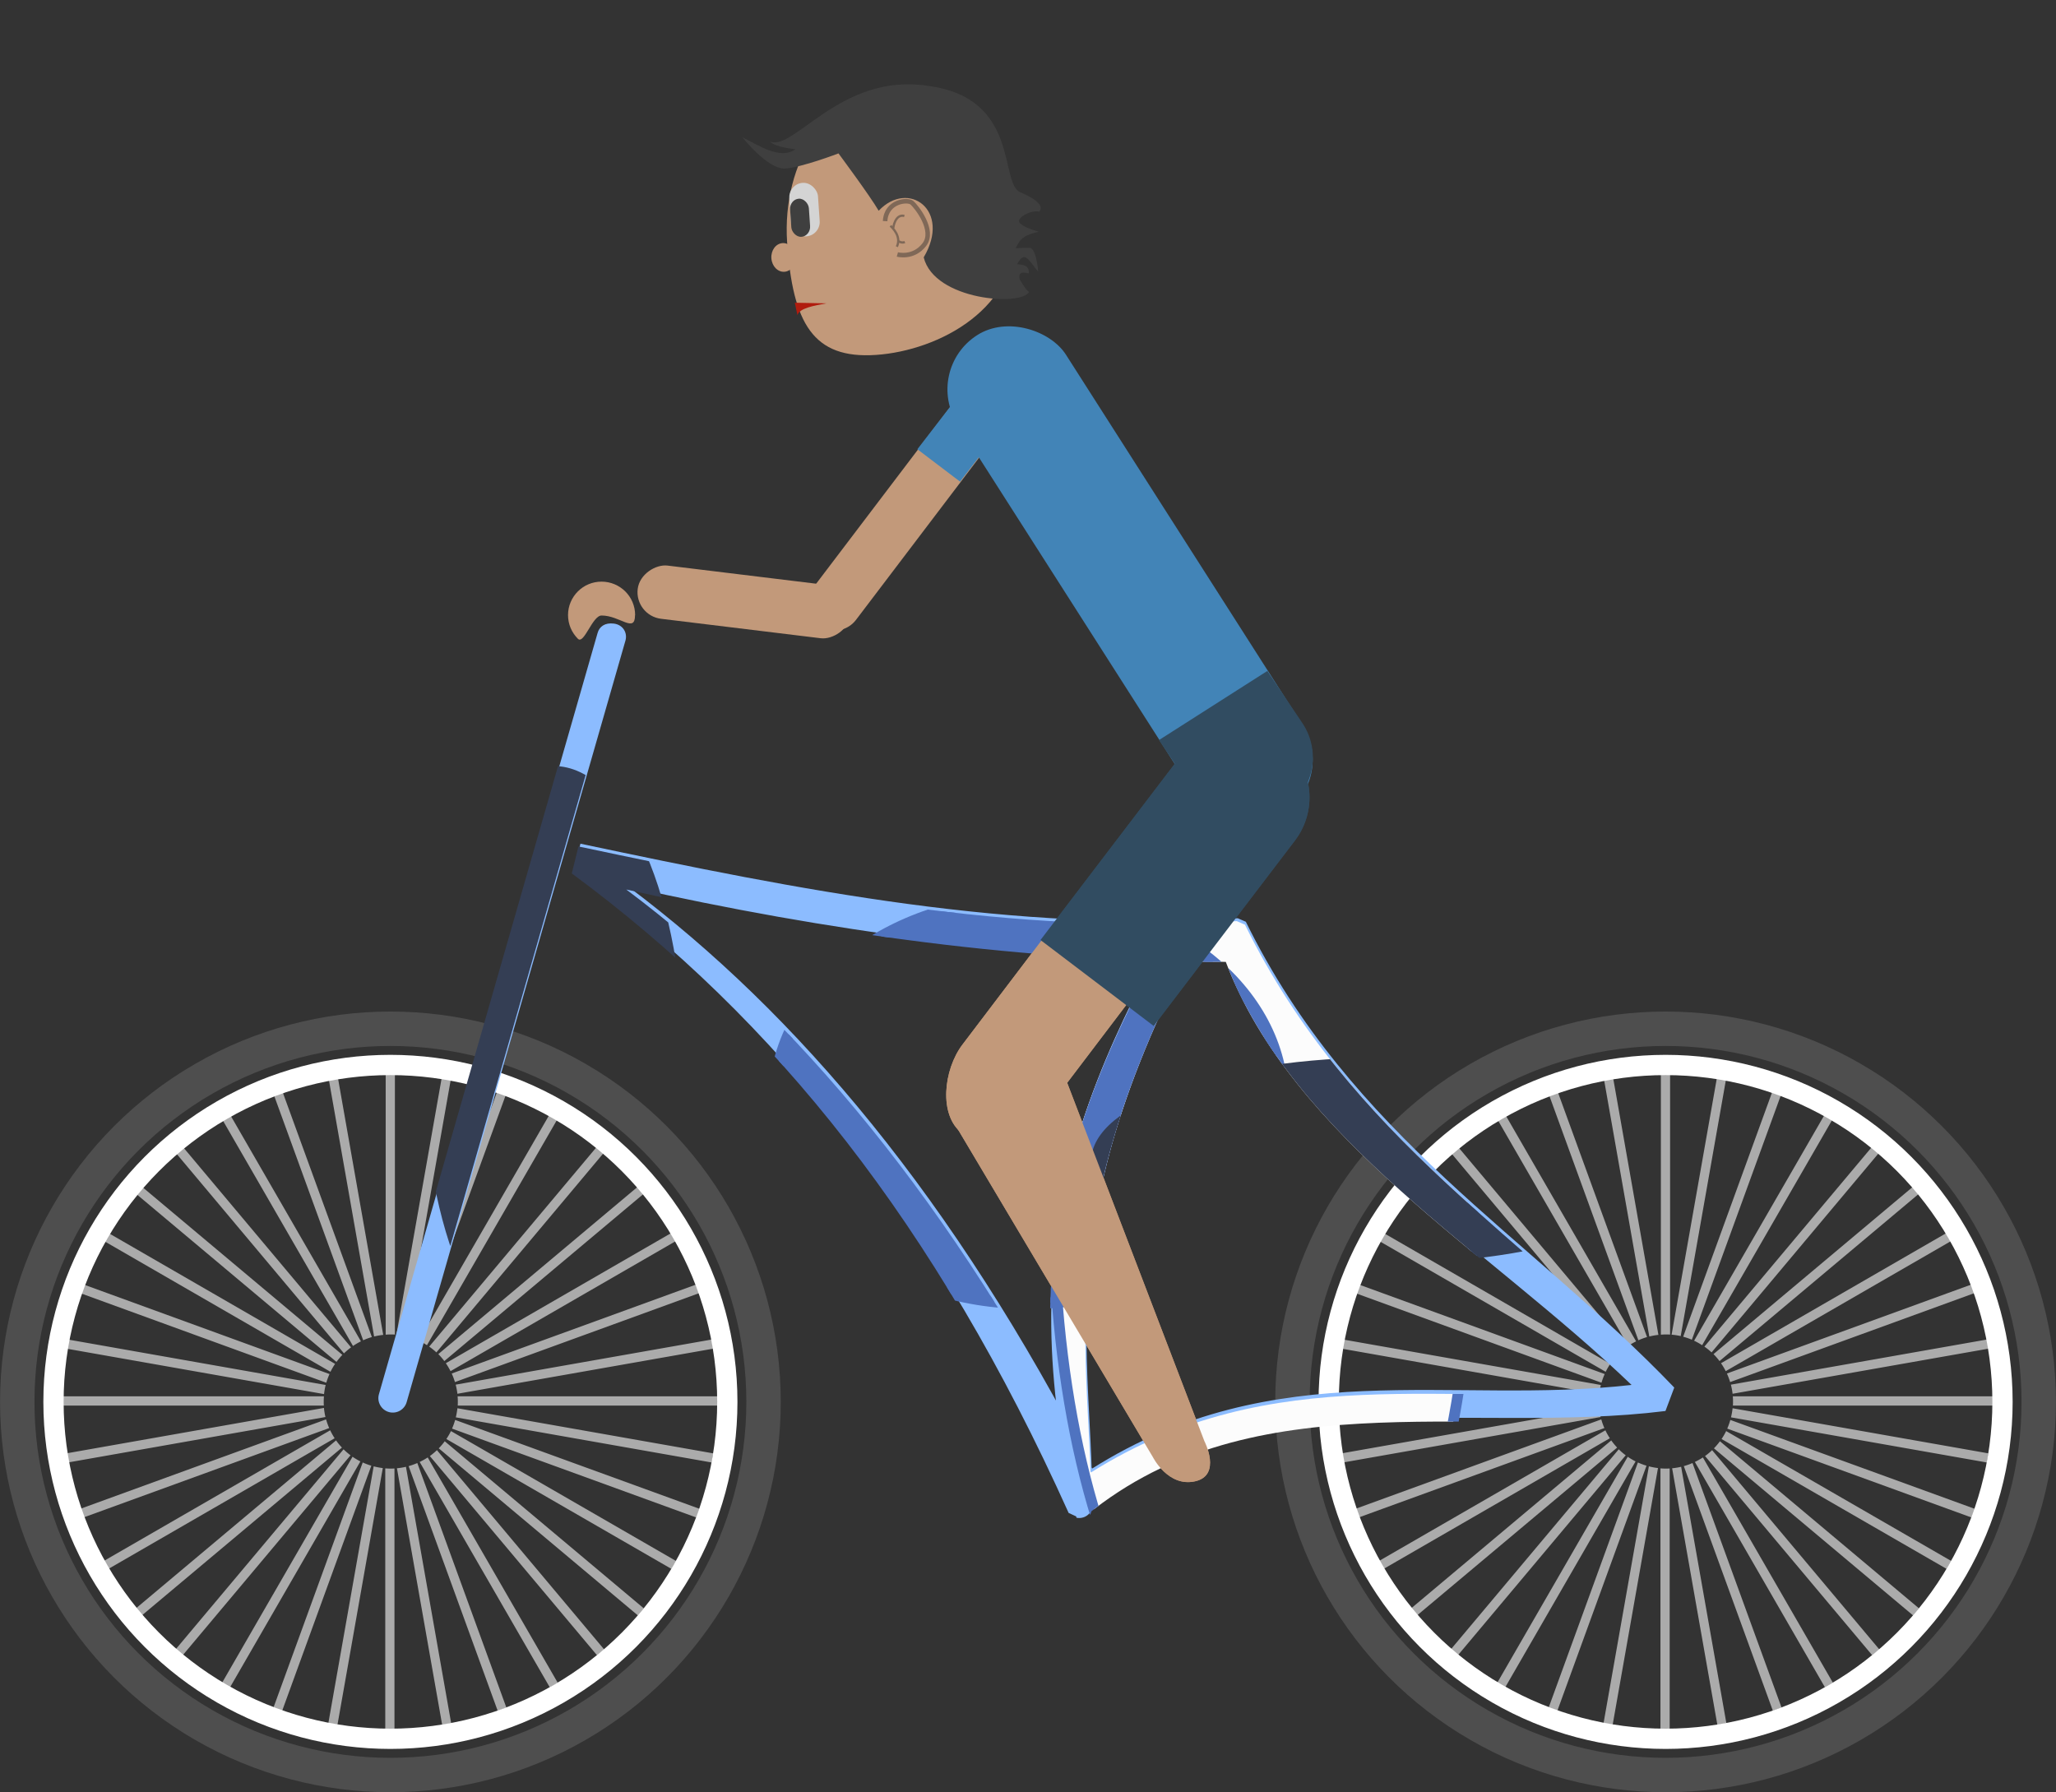 <?xml version="1.0" encoding="UTF-8" standalone="no"?>
<svg
   xmlns:dc="http://purl.org/dc/elements/1.1/"
   xmlns:cc="http://creativecommons.org/ns#"
   xmlns:rdf="http://www.w3.org/1999/02/22-rdf-syntax-ns#"
   xmlns:svg="http://www.w3.org/2000/svg"
   xmlns="http://www.w3.org/2000/svg"
   xmlns:xlink="http://www.w3.org/1999/xlink"
   xmlns:sodipodi="http://sodipodi.sourceforge.net/DTD/sodipodi-0.dtd"
   xmlns:inkscape="http://www.inkscape.org/namespaces/inkscape"
   inkscape:version="1.0beta1 (fe3e306, 2019-09-17)"
   sodipodi:docname="cyclist.svg"
   id="cyclist"
   version="1.1"
   viewBox="0 0 19.18 16.72"
   height="100%"
   width="100%">
  <rect x="0" y="0" width="19.18" height="16.72" fill="#333333" stroke="none"/>
  <defs
     id="defs1403">
    <linearGradient
       id="linearGradient2290"
       inkscape:collect="always">
      <stop
         id="stop2286"
         offset="0"
         style="stop-color:#3f3f3f;stop-opacity:1;" />
      <stop
         id="stop2288"
         offset="1"
         style="stop-color:#3f3f3f;stop-opacity:1" />
    </linearGradient>
    <clipPath
       id="clipPath2257"
       clipPathUnits="userSpaceOnUse">
      <path
         inkscape:connector-curvature="0"
         d="m 71.738,157.107 -2.044,7.117 c -0.019,0.072 0.024,0.146 0.096,0.165 0.072,0.019 0.146,-0.024 0.165,-0.096 l 2.045,-7.117 c 0.019,-0.072 -0.024,-0.146 -0.109,-0.157 -0.085,-0.011 -0.137,0.03 -0.152,0.087 z m 6.084,1.645 c -0.06,-4.5e-4 -0.112,0.042 -0.125,0.101 -1.496,2.415 -2.093,3.902 -1.483,6.524 0.068,0.014 0.135,-0.03 0.149,-0.098 -0.001,-1.696 -0.512,-2.979 1.582,-6.375 0.014,-0.068 -0.03,-0.135 -0.098,-0.149 -0.008,-0.002 -0.016,-0.002 -0.025,-0.002 z m -6.244,0.325 -0.062,0.251 c 1.895,1.398 3.395,3.273 4.625,6.003 l 0.102,0.047 c 1.556,-1.343 3.623,-0.769 5.475,-1 l 0.082,-0.219 c -1.356,-1.416 -3.017,-2.346 -4.004,-4.353 l -0.076,-0.033 c -2.1,0.136 -4.084,-0.261 -6.143,-0.697 z m 0.446,0.401 c 1.864,0.417 3.729,0.674 5.593,0.675 0.633,1.658 2.443,2.697 3.784,3.982 -1.677,0.193 -3.326,-0.298 -5.041,0.781 -1.291,-2.518 -2.754,-4.253 -4.337,-5.439 z"
         style="color:#000000;font-style:normal;font-variant:normal;font-weight:normal;font-stretch:normal;font-size:medium;line-height:normal;font-family:sans-serif;font-variant-ligatures:normal;font-variant-position:normal;font-variant-caps:normal;font-variant-numeric:normal;font-variant-alternates:normal;font-feature-settings:normal;text-indent:0;text-align:start;text-decoration:none;text-decoration-line:none;text-decoration-style:solid;text-decoration-color:#000000;letter-spacing:normal;word-spacing:normal;text-transform:none;writing-mode:lr-tb;direction:ltr;text-orientation:mixed;dominant-baseline:auto;baseline-shift:baseline;text-anchor:start;white-space:normal;shape-padding:0;clip-rule:nonzero;display:inline;overflow:visible;visibility:visible;opacity:1;isolation:auto;mix-blend-mode:normal;color-interpolation:sRGB;color-interpolation-filters:linearRGB;solid-color:#000000;solid-opacity:1;vector-effect:none;fill:#c43c37;fill-opacity:1;fill-rule:nonzero;stroke:none;stroke-width:0.27;stroke-linecap:round;stroke-linejoin:miter;stroke-miterlimit:4;stroke-dasharray:none;stroke-dashoffset:0;stroke-opacity:1;color-rendering:auto;image-rendering:auto;shape-rendering:auto;text-rendering:auto;enable-background:accumulate"
         id="path2259"
         sodipodi:nodetypes="ccccccccccccccccccccccccccccc" />
    </clipPath>
    <linearGradient
       gradientTransform="matrix(1.317,-0.09,0.09,1.317,-116.592,-203.042)"
       gradientUnits="userSpaceOnUse"
       y2="161.659"
       x2="84.71"
       y1="160.406"
       x1="83.54"
       id="linearGradient2292"
       xlink:href="#linearGradient2290"
       inkscape:collect="always" />
  </defs>
  <sodipodi:namedview
     inkscape:document-rotation="0"
     inkscape:snap-global="true"
     inkscape:window-maximized="1"
     inkscape:window-y="435"
     inkscape:window-x="1147"
     inkscape:window-height="1023"
     inkscape:window-width="1853"
     showgrid="false"
     inkscape:current-layer="back"
     inkscape:document-units="mm"
     inkscape:cy="9.0886484"
     inkscape:cx="4.818704"
     inkscape:zoom="32"
     inkscape:pageshadow="2"
     inkscape:pageopacity="0.0"
     borderopacity="1.0"
     bordercolor="#666666"
     pagecolor="#ffffff"
     id="base" />
  <g
     id="right_leg">
    <path
       class="calf"
       style="opacity:1;fill:#c2997a;fill-opacity:1;stroke:none;stroke-width:0.132;stroke-linecap:round;stroke-miterlimit:4;stroke-dasharray:none;stroke-opacity:1;stop-opacity:1"
       d="M 10.755,13.593 8.912,10.495 C 8.724,10.18 8.891,9.77 9.221,9.611 9.552,9.452 9.798,9.689 9.929,10.032 l 1.306,3.411 c 0,0 0.166,0.32 -0.087,0.376 -0.252,0.056 -0.393,-0.226 -0.393,-0.226 z"
       id="path2133"
       inkscape:connector-curvature="0"
       sodipodi:nodetypes="csssczc" />
    <g
       style="opacity:1;stop-opacity:1"
       class="thigh"
       id="g2139"
       transform="matrix(1.325,0,0,1.325,-104.482,-213.416)">
      <rect
         ry="0.5"
         y="79.387"
         x="170.033"
         height="3.5"
         width="0.75"
         id="rect2135"
         style="opacity:1;fill:#c2997a;fill-opacity:1;stroke:none;stroke-width:0.1;stroke-linecap:round;stroke-miterlimit:4;stroke-dasharray:none;stroke-opacity:1"
         transform="rotate(37.198)" />
      <path
         sodipodi:nodetypes="cssscc"
         inkscape:connector-curvature="0"
         id="path2137"
         d="m 86.18,167.687 0.995,-1.306 c 0.168,-0.22 0.48,-0.263 0.701,-0.096 0.221,0.167 0.263,0.48 0.096,0.701 l -0.995,1.306 z"
         style="opacity:1;fill:#314c61;fill-opacity:1;stroke:none;stroke-width:0.1;stroke-linecap:round;stroke-miterlimit:4;stroke-dasharray:none;stroke-opacity:1" />
    </g>
  </g>
  <g
     transform="translate(-75.833,-159.372)"
     style="opacity:1;stop-opacity:1"
     id="bicycle">
    <g
       class="wheel"
       id="front-wheel">
      <circle
         style="opacity:1;fill:none;fill-opacity:1;stroke:#4e4e4e;stroke-width:0.321;stroke-linecap:round;stroke-miterlimit:4;stroke-dasharray:none;stroke-opacity:1;stop-opacity:1"
         id="path1237"
         cx="79.475"
         cy="172.45"
         r="3.481" />
      <path
         inkscape:connector-curvature="0"
         id="path1360"
         style="color:#000000;font-style:normal;font-variant:normal;font-weight:normal;font-stretch:normal;font-size:medium;line-height:normal;font-family:sans-serif;font-variant-ligatures:normal;font-variant-position:normal;font-variant-caps:normal;font-variant-numeric:normal;font-variant-alternates:normal;font-feature-settings:normal;text-indent:0;text-align:start;text-decoration:none;text-decoration-line:none;text-decoration-style:solid;text-decoration-color:#000000;letter-spacing:normal;word-spacing:normal;text-transform:none;writing-mode:lr-tb;direction:ltr;text-orientation:mixed;dominant-baseline:auto;baseline-shift:baseline;text-anchor:start;white-space:normal;shape-padding:0;clip-rule:nonzero;display:inline;overflow:visible;visibility:visible;opacity:1;isolation:auto;mix-blend-mode:normal;color-interpolation:sRGB;color-interpolation-filters:linearRGB;solid-color:#000000;solid-opacity:1;vector-effect:none;fill:#ababab;fill-opacity:1;fill-rule:nonzero;stroke:none;stroke-width:0.021;stroke-linecap:butt;stroke-linejoin:miter;stroke-miterlimit:4;stroke-dasharray:none;stroke-dashoffset:0;stroke-opacity:1;color-rendering:auto;image-rendering:auto;shape-rendering:auto;text-rendering:auto;enable-background:accumulate;stop-opacity:1"
         d="m 79.431,169.386 v 2.437 a 0.626,0.626 0 0 1 0.046,-0.002 0.626,0.626 0 0 1 0.04,0.001 v -2.436 z m -0.446,0.039 -0.085,0.015 0.423,2.4 a 0.626,0.626 0 0 1 0.085,-0.015 z m 0.969,0 -0.423,2.398 a 0.626,0.626 0 0 1 0.085,0.013 l 0.423,-2.397 z m 0.517,0.13 -0.832,2.287 a 0.626,0.626 0 0 1 0.081,0.028 l 0.832,-2.285 z m -2.003,2.7e-4 -0.081,0.029 0.834,2.291 a 0.626,0.626 0 0 1 0.081,-0.03 z m -0.487,0.218 -0.074,0.043 1.219,2.112 a 0.626,0.626 0 0 1 0.074,-0.043 z m 2.976,0 -1.216,2.106 a 0.626,0.626 0 0 1 0.075,0.042 l 1.215,-2.105 z m -3.417,0.299 -0.066,0.056 1.568,1.869 a 0.626,0.626 0 0 1 0.066,-0.056 z m 3.859,0 -1.562,1.862 a 0.626,0.626 0 0 1 0.067,0.054 l 1.561,-1.861 z m -4.241,0.371 -0.055,0.066 1.869,1.568 a 0.626,0.626 0 0 1 0.055,-0.066 z m 4.624,0 -1.86,1.561 a 0.626,0.626 0 0 1 0.056,0.065 l 1.859,-1.56 z m -4.936,0.432 -0.043,0.074 2.113,1.22 a 0.626,0.626 0 0 1 0.043,-0.074 z m 5.248,0 -2.102,1.214 a 0.626,0.626 0 0 1 0.044,0.074 l 2.101,-1.213 z m -5.48,0.48 -0.03,0.081 2.293,0.835 a 0.626,0.626 0 0 1 0.03,-0.081 z m 5.713,0 -2.28,0.83 a 0.626,0.626 0 0 1 0.03,0.08 l 2.279,-0.83 z m -5.859,0.513 -0.015,0.085 2.403,0.424 a 0.626,0.626 0 0 1 0.015,-0.085 z m 6.004,0 -2.388,0.421 a 0.626,0.626 0 0 1 0.016,0.085 l 2.388,-0.421 z m -6.058,0.53 v 0.086 h 2.44 a 0.626,0.626 0 0 1 -0.001,-0.039 0.626,0.626 0 0 1 0.002,-0.047 z m 3.688,0 a 0.626,0.626 0 0 1 0.002,0.047 0.626,0.626 0 0 1 -0.001,0.039 h 2.424 v -0.086 z m -1.247,0.108 -2.403,0.424 0.015,0.085 2.402,-0.424 a 0.626,0.626 0 0 1 -0.014,-0.085 z m 1.245,0.003 a 0.626,0.626 0 0 1 -0.015,0.085 l 2.387,0.421 0.015,-0.085 z m -1.225,0.104 -2.292,0.834 0.029,0.081 2.292,-0.834 a 0.626,0.626 0 0 1 -0.029,-0.081 z m 1.204,0.005 a 0.626,0.626 0 0 1 -0.029,0.081 l 2.278,0.829 0.03,-0.081 z m -1.166,0.097 -2.112,1.219 0.043,0.074 2.111,-1.219 a 0.626,0.626 0 0 1 -0.042,-0.075 z m 1.127,0.007 a 0.626,0.626 0 0 1 -0.043,0.074 l 2.1,1.212 0.043,-0.074 z m -1.072,0.087 -1.867,1.567 0.055,0.066 1.867,-1.566 a 0.626,0.626 0 0 1 -0.055,-0.067 z m 1.014,0.008 a 0.626,0.626 0 0 1 -0.056,0.066 l 1.858,1.559 0.055,-0.066 z m -0.944,0.075 -1.567,1.867 0.066,0.055 1.566,-1.866 a 0.626,0.626 0 0 1 -0.065,-0.056 z m 0.871,0.008 a 0.626,0.626 0 0 1 -0.066,0.055 l 1.56,1.859 0.066,-0.055 z m -0.787,0.061 -1.218,2.11 0.074,0.043 1.217,-2.109 a 0.626,0.626 0 0 1 -0.074,-0.044 z m 0.701,0.007 a 0.626,0.626 0 0 1 -0.075,0.042 l 1.214,2.103 0.074,-0.043 z m -0.606,0.046 -0.833,2.288 0.081,0.03 0.832,-2.287 a 0.626,0.626 0 0 1 -0.08,-0.03 z m 0.509,0.006 a 0.626,0.626 0 0 1 -0.081,0.029 l 0.831,2.283 0.081,-0.03 z m -0.407,0.031 -0.423,2.397 0.085,0.015 0.423,-2.396 a 0.626,0.626 0 0 1 -0.085,-0.016 z m 0.302,0.004 a 0.626,0.626 0 0 1 -0.085,0.014 l 0.422,2.394 0.084,-0.015 -0.422,-2.393 a 0.626,0.626 0 0 1 -9.1e-5,0 z m -0.194,0.015 v 2.433 h 0.086 v -2.432 a 0.626,0.626 0 0 1 -0.035,9.8e-4 0.626,0.626 0 0 1 -0.051,-0.002 z" />
      <circle
         r="3.143"
         cy="172.45"
         cx="79.475"
         id="circle2274"
         style="opacity:1;fill:none;fill-opacity:1;stroke:#ffffff;stroke-width:0.189;stroke-linecap:round;stroke-miterlimit:4;stroke-dasharray:none;stroke-opacity:1;stop-opacity:1" />
    </g>
    <g
       class="wheel"
       id="back-wheel">
      <circle
         r="3.481"
         cy="172.45"
         cx="91.371"
         id="circle2276"
         style="opacity:1;fill:none;fill-opacity:1;stroke:#4e4e4e;stroke-width:0.321;stroke-linecap:round;stroke-miterlimit:4;stroke-dasharray:none;stroke-opacity:1;stop-opacity:1" />
      <path
         d="m 91.327,169.386 v 2.437 a 0.626,0.626 0 0 1 0.046,-0.002 0.626,0.626 0 0 1 0.04,0.001 v -2.436 z m -0.446,0.039 -0.085,0.015 0.423,2.4 a 0.626,0.626 0 0 1 0.085,-0.015 z m 0.969,0 -0.423,2.398 a 0.626,0.626 0 0 1 0.085,0.013 l 0.423,-2.397 z m 0.517,0.13 -0.832,2.287 a 0.626,0.626 0 0 1 0.081,0.028 l 0.832,-2.285 z m -2.003,2.7e-4 -0.081,0.029 0.834,2.291 a 0.626,0.626 0 0 1 0.081,-0.03 z m -0.487,0.218 -0.074,0.043 1.219,2.112 a 0.626,0.626 0 0 1 0.074,-0.043 z m 2.976,0 -1.216,2.106 a 0.626,0.626 0 0 1 0.075,0.042 l 1.215,-2.105 z m -3.417,0.299 -0.066,0.056 1.568,1.869 a 0.626,0.626 0 0 1 0.066,-0.056 z m 3.859,0 -1.562,1.862 a 0.626,0.626 0 0 1 0.067,0.054 l 1.561,-1.861 z m -4.241,0.371 -0.055,0.066 1.869,1.568 a 0.626,0.626 0 0 1 0.055,-0.066 z m 4.624,0 -1.86,1.561 a 0.626,0.626 0 0 1 0.056,0.065 l 1.859,-1.56 z m -4.936,0.432 -0.043,0.074 2.113,1.22 a 0.626,0.626 0 0 1 0.043,-0.074 z m 5.248,0 -2.102,1.214 a 0.626,0.626 0 0 1 0.044,0.074 l 2.101,-1.213 z m -5.48,0.48 -0.03,0.081 2.293,0.835 a 0.626,0.626 0 0 1 0.03,-0.081 z m 5.713,0 -2.28,0.83 a 0.626,0.626 0 0 1 0.03,0.08 l 2.279,-0.83 z m -5.859,0.513 -0.015,0.085 2.403,0.424 a 0.626,0.626 0 0 1 0.015,-0.085 z m 6.004,0 -2.388,0.421 a 0.626,0.626 0 0 1 0.016,0.085 l 2.388,-0.421 z m -6.058,0.53 v 0.086 h 2.44 a 0.626,0.626 0 0 1 -0.001,-0.039 0.626,0.626 0 0 1 0.002,-0.047 z m 3.688,0 a 0.626,0.626 0 0 1 0.002,0.047 0.626,0.626 0 0 1 -0.001,0.039 h 2.424 v -0.086 z m -1.247,0.108 -2.403,0.424 0.015,0.085 2.402,-0.424 a 0.626,0.626 0 0 1 -0.014,-0.085 z m 1.245,0.003 a 0.626,0.626 0 0 1 -0.015,0.085 l 2.387,0.421 0.015,-0.085 z m -1.225,0.104 -2.292,0.834 0.029,0.081 2.292,-0.834 a 0.626,0.626 0 0 1 -0.029,-0.081 z m 1.204,0.005 a 0.626,0.626 0 0 1 -0.029,0.081 l 2.278,0.829 0.03,-0.081 z m -1.166,0.097 -2.112,1.219 0.043,0.074 2.111,-1.219 a 0.626,0.626 0 0 1 -0.042,-0.075 z m 1.127,0.007 a 0.626,0.626 0 0 1 -0.043,0.074 l 2.1,1.212 0.043,-0.074 z m -1.072,0.087 -1.867,1.567 0.055,0.066 1.867,-1.566 a 0.626,0.626 0 0 1 -0.055,-0.067 z m 1.014,0.008 a 0.626,0.626 0 0 1 -0.056,0.066 l 1.858,1.559 0.055,-0.066 z m -0.944,0.075 -1.567,1.867 0.066,0.055 1.566,-1.866 a 0.626,0.626 0 0 1 -0.065,-0.056 z m 0.871,0.008 a 0.626,0.626 0 0 1 -0.066,0.055 l 1.56,1.859 0.066,-0.055 z m -0.787,0.061 -1.218,2.11 0.074,0.043 1.217,-2.109 a 0.626,0.626 0 0 1 -0.074,-0.044 z m 0.701,0.007 a 0.626,0.626 0 0 1 -0.075,0.042 l 1.214,2.103 0.074,-0.043 z m -0.606,0.046 -0.833,2.288 0.081,0.03 0.832,-2.287 a 0.626,0.626 0 0 1 -0.08,-0.03 z m 0.509,0.006 a 0.626,0.626 0 0 1 -0.081,0.029 l 0.831,2.283 0.081,-0.03 z m -0.407,0.031 -0.423,2.397 0.085,0.015 0.423,-2.396 a 0.626,0.626 0 0 1 -0.085,-0.016 z m 0.302,0.004 a 0.626,0.626 0 0 1 -0.085,0.014 l 0.422,2.394 0.084,-0.015 -0.422,-2.393 a 0.626,0.626 0 0 1 -9.1e-5,0 z m -0.194,0.015 v 2.433 h 0.086 v -2.432 a 0.626,0.626 0 0 1 -0.035,9.8e-4 0.626,0.626 0 0 1 -0.051,-0.002 z"
         style="color:#000000;font-style:normal;font-variant:normal;font-weight:normal;font-stretch:normal;font-size:medium;line-height:normal;font-family:sans-serif;font-variant-ligatures:normal;font-variant-position:normal;font-variant-caps:normal;font-variant-numeric:normal;font-variant-alternates:normal;font-feature-settings:normal;text-indent:0;text-align:start;text-decoration:none;text-decoration-line:none;text-decoration-style:solid;text-decoration-color:#000000;letter-spacing:normal;word-spacing:normal;text-transform:none;writing-mode:lr-tb;direction:ltr;text-orientation:mixed;dominant-baseline:auto;baseline-shift:baseline;text-anchor:start;white-space:normal;shape-padding:0;clip-rule:nonzero;display:inline;overflow:visible;visibility:visible;opacity:1;isolation:auto;mix-blend-mode:normal;color-interpolation:sRGB;color-interpolation-filters:linearRGB;solid-color:#000000;solid-opacity:1;vector-effect:none;fill:#ababab;fill-opacity:1;fill-rule:nonzero;stroke:none;stroke-width:0.021;stroke-linecap:butt;stroke-linejoin:miter;stroke-miterlimit:4;stroke-dasharray:none;stroke-dashoffset:0;stroke-opacity:1;color-rendering:auto;image-rendering:auto;shape-rendering:auto;text-rendering:auto;enable-background:accumulate;stop-opacity:1"
         id="path2278"
         inkscape:connector-curvature="0" />
      <circle
         style="opacity:1;fill:none;fill-opacity:1;stroke:#ffffff;stroke-width:0.189;stroke-linecap:round;stroke-miterlimit:4;stroke-dasharray:none;stroke-opacity:1;stop-opacity:1"
         id="circle2280"
         cx="91.371"
         cy="172.45"
         r="3.143" />
    </g>
    <g
       transform="matrix(0.172,0,0,0.172,91.695,152.981)"
       id="g1384"
       style="opacity:1">
      <path
         inkscape:connector-curvature="0"
         d="m -59.809,71.487 -11.864,41.302 c -0.111,0.417 0.137,0.846 0.555,0.957 0.418,0.111 0.847,-0.139 0.957,-0.557 l 11.866,-41.3 c 0.111,-0.418 -0.139,-0.847 -0.631,-0.91 -0.493,-0.064 -0.793,0.173 -0.882,0.508 z m 35.305,9.544 c -0.349,-0.003 -0.652,0.242 -0.723,0.584 -8.68,14.014 -12.147,22.645 -8.608,37.86 0.396,0.082 0.784,-0.174 0.865,-0.57 -0.008,-9.843 -2.97,-17.29 9.178,-36.995 0.082,-0.396 -0.174,-0.784 -0.57,-0.865 -0.047,-0.009 -0.095,-0.014 -0.143,-0.014 z m -36.236,1.886 -0.359,1.458 c 10.999,8.111 19.705,18.996 26.838,34.839 l 0.594,0.275 c 9.029,-7.796 21.026,-4.461 31.776,-5.803 l 0.477,-1.271 C -9.286,104.196 -18.921,98.799 -24.65,87.151 l -0.439,-0.191 c -12.19,0.789 -23.698,-1.516 -35.651,-4.043 z m 2.591,2.328 c 10.82,2.422 21.64,3.909 32.459,3.916 3.671,9.624 14.177,15.65 21.959,23.11 -9.734,1.119 -19.304,-1.731 -29.253,4.535 -7.494,-14.611 -15.981,-24.683 -25.166,-31.562 z"
         style="color:#000000;font-style:normal;font-variant:normal;font-weight:normal;font-stretch:normal;font-size:medium;line-height:normal;font-family:sans-serif;font-variant-ligatures:normal;font-variant-position:normal;font-variant-caps:normal;font-variant-numeric:normal;font-variant-alternates:normal;font-feature-settings:normal;text-indent:0;text-align:start;text-decoration:none;text-decoration-line:none;text-decoration-style:solid;text-decoration-color:#000000;letter-spacing:normal;word-spacing:normal;text-transform:none;writing-mode:lr-tb;direction:ltr;text-orientation:mixed;dominant-baseline:auto;baseline-shift:baseline;text-anchor:start;white-space:normal;shape-padding:0;clip-rule:nonzero;display:inline;overflow:visible;visibility:visible;opacity:1;isolation:auto;mix-blend-mode:normal;color-interpolation:sRGB;color-interpolation-filters:linearRGB;solid-color:#000000;solid-opacity:1;vector-effect:none;fill:#8cbcff;fill-opacity:1;fill-rule:nonzero;stroke:none;stroke-width:1.565;stroke-linecap:round;stroke-linejoin:miter;stroke-miterlimit:4;stroke-dasharray:none;stroke-dashoffset:0;stroke-opacity:1;color-rendering:auto;image-rendering:auto;shape-rendering:auto;text-rendering:auto;enable-background:accumulate"
         id="path1397"
         sodipodi:nodetypes="ccccccccccccccccccccccccccccc" />
    </g>
    <g
       id="g2240"
       clip-path="url(#clipPath2257)"
       transform="translate(9.651,8.192)">
      <ellipse
         ry="4.817"
         rx="1.956"
         cy="162.414"
         cx="77.965"
         id="path2228"
         style="opacity:1;fill:#fcfcfc;fill-opacity:1;stroke:#4f73c0;stroke-width:0.1;stroke-linecap:round;stroke-miterlimit:4;stroke-dasharray:none;stroke-opacity:1" />
      <ellipse
         ry="1.888"
         rx="2.374"
         cy="161.453"
         cx="75.778"
         id="path2230"
         style="opacity:1;fill:#4f73c0;fill-opacity:1;stroke:#4f73c0;stroke-width:0.102;stroke-linecap:round;stroke-miterlimit:4;stroke-dasharray:none;stroke-opacity:1" />
      <ellipse
         ry="0.961"
         rx="2.74"
         cy="162.005"
         cx="79.103"
         id="path2232"
         style="opacity:1;fill:#343e54;fill-opacity:1;stroke:none;stroke-width:0.1;stroke-linecap:round;stroke-miterlimit:4;stroke-dasharray:none;stroke-opacity:1" />
      <ellipse
         ry="2.784"
         rx="1.215"
         cy="161.11"
         cx="71.347"
         id="path2234"
         style="opacity:1;fill:#343e54;fill-opacity:1;stroke:none;stroke-width:0.1;stroke-linecap:round;stroke-miterlimit:4;stroke-dasharray:none;stroke-opacity:1" />
    </g>
  </g>
  <g
     style="opacity:1;stop-opacity:1"
     id="g2112"
     transform="translate(-75.606,-159.113)">
    <rect
       transform="rotate(96.949)"
       ry="0.25"
       y="-102.871"
       x="153.281"
       height="2"
       width="0.5"
       id="rect2057"
       style="opacity:1;fill:#c2997a;fill-opacity:1;stroke:none;stroke-width:0.1;stroke-linecap:round;stroke-miterlimit:4;stroke-dasharray:none;stroke-opacity:1" />
    <g
       id="arm"
       transform="translate(0.099,0.088)">
      <rect
         ry="0.25"
         y="78.149"
         x="165.644"
         height="2.902"
         width="0.5"
         id="rect2059"
         style="opacity:1;fill:#c2997a;fill-opacity:1;stroke:none;stroke-width:0.1;stroke-linecap:round;stroke-miterlimit:4;stroke-dasharray:none;stroke-opacity:1"
         transform="rotate(37.198)" />
      <path
         style="opacity:1;fill:#4284b7;fill-opacity:1;stroke:none;stroke-width:0.1;stroke-linecap:round;stroke-miterlimit:4;stroke-dasharray:none;stroke-opacity:1"
         d="m 84.065,163.216 0.481,-0.624 c 0.085,-0.11 0.24,-0.132 0.35,-0.048 0.11,0.084 0.132,0.24 0.048,0.35 l -0.481,0.624 z"
         id="rect2063"
         inkscape:connector-curvature="0"
         sodipodi:nodetypes="cssscc" />
    </g>
    <path
       style="opacity:1;fill:#c2997a;fill-opacity:1;stroke:none;stroke-width:0.1;stroke-linecap:round;stroke-miterlimit:4;stroke-dasharray:none;stroke-opacity:1"
       d="m 81.53,164.851 c 0,0.173 -0.14,0.004 -0.312,0.004 -0.086,0 -0.164,0.274 -0.221,0.217 -0.057,-0.057 -0.092,-0.135 -0.092,-0.221 0,-0.086 0.035,-0.164 0.092,-0.221 0.057,-0.057 0.135,-0.091 0.221,-0.091 0.086,0 0.164,0.035 0.221,0.091 0.057,0.057 0.092,0.135 0.092,0.221 z"
       id="path2114"
       inkscape:connector-curvature="0"
       sodipodi:nodetypes="ssssssss" />
  </g>
  <g
     id="back">
    <rect
       transform="rotate(-32.569)"
       style="opacity:1;fill:#4284b7;fill-opacity:1;stroke:none;stroke-width:0.1;stroke-linecap:round;stroke-miterlimit:4;stroke-dasharray:none;stroke-opacity:1;stop-opacity:1"
       id="rect2085"
       width="1.2"
       height="5.3"
       x="5.399"
       y="7.542"
       ry="0.6" />
    <path
       sodipodi:nodetypes="cssscc"
       inkscape:connector-curvature="0"
       id="rect2093"
       d="m 11.823,6.259 0.327,0.487 c 0.185,0.276 0.097,0.65 -0.183,0.829 -0.28,0.179 -0.65,0.098 -0.829,-0.183 L 10.812,6.904 Z"
       style="opacity:1;fill:#314c61;fill-opacity:1;stroke:none;stroke-width:0.1;stroke-linecap:round;stroke-miterlimit:4;stroke-dasharray:none;stroke-opacity:1;stop-opacity:1" />
    <g
       id="head">
      <path
         sodipodi:nodetypes="cscsc"
         inkscape:connector-curvature="0"
         id="path2164"
         d="M 9.468,2.117 C 9.52,2.873 8.759,3.271 8.172,3.311 7.585,3.351 7.395,3.017 7.343,2.261 7.292,1.506 7.726,0.861 8.313,0.821 8.899,0.781 9.417,1.361 9.468,2.117 Z"
         style="opacity:1;fill:#c2997a;fill-opacity:1;stroke:none;stroke-width:0.132;stroke-linecap:round;stroke-miterlimit:4;stroke-dasharray:none;stroke-opacity:1;stop-opacity:1" />
      <path
         sodipodi:nodetypes="csccccccccccccccccccc"
         inkscape:connector-curvature="0"
         id="path2166"
         d="m 6.926,1.281 c 0,0 0.238,0.302 0.398,0.291 0.16,-0.011 0.498,-0.141 0.498,-0.141 0,0 0.293,0.394 0.375,0.535 0.276,-0.293 0.681,-0.006 0.42,0.435 0.1,0.403 0.918,0.458 0.982,0.322 -0.037,-0.026 -0.086,-0.117 -0.086,-0.117 -0.016,-0.057 0.013,-0.075 0.085,-0.055 0.005,-0.075 -0.051,-0.082 -0.109,-0.086 0.071,-0.142 0.115,-0.024 0.196,0.069 1.792e-4,0.003 -0.014,-0.211 -0.077,-0.222 -0.062,-0.001 -0.134,0.004 -0.134,0.004 0.035,-0.056 0.037,-0.115 0.217,-0.154 0,0 -0.132,-0.038 -0.16,-0.067 -0.092,-0.052 0.099,-0.143 0.162,-0.12 0,0 0.092,-0.069 -0.172,-0.18 C 9.317,1.715 9.525,0.915 8.658,0.801 7.846,0.674 7.404,1.416 7.184,1.32 7.224,1.374 7.421,1.392 7.421,1.392 7.277,1.495 7.078,1.355 6.926,1.281 Z"
         style="opacity:1;fill:url(#linearGradient2292);fill-opacity:1;stroke:none;stroke-width:1.32px;stroke-linecap:butt;stroke-linejoin:miter;stroke-opacity:1;stop-opacity:1" />
      <g
         style="opacity:1;stop-opacity:1"
         transform="matrix(1.317,-0.09,0.09,1.317,-111.241,-204.027)"
         id="g2174">
        <rect
           style="opacity:1;fill:#d4d4d4;fill-opacity:1;stroke:none;stroke-width:0.1;stroke-linecap:round;stroke-miterlimit:4;stroke-dasharray:none;stroke-opacity:1"
           id="rect2168"
           width="0.203"
           height="0.379"
           x="79.005"
           y="161.619"
           ry="0.102" />
        <rect
           ry="0.072"
           y="161.729"
           x="79.005"
           height="0.27"
           width="0.133"
           id="rect2170"
           style="opacity:1;fill:#3f3f3f;fill-opacity:1;stroke:none;stroke-width:0.068;stroke-linecap:round;stroke-miterlimit:4;stroke-dasharray:none;stroke-opacity:1" />
      </g>
      <path
         sodipodi:nodetypes="cccc"
         inkscape:connector-curvature="0"
         id="path2176"
         d="m 7.415,2.824 0.295,0.006 C 7.599,2.85 7.454,2.875 7.439,2.941 Z"
         style="opacity:1;fill:#b01c0e;fill-opacity:1;stroke:none;stroke-width:1.32px;stroke-linecap:butt;stroke-linejoin:miter;stroke-opacity:1;stop-opacity:1" />
      <ellipse
         ry="0.134"
         rx="0.113"
         cy="2.892"
         cx="7.129"
         id="path2178"
         style="opacity:1;fill:#c2997a;fill-opacity:1;stroke:none;stroke-width:0.132;stroke-linecap:round;stroke-miterlimit:4;stroke-dasharray:none;stroke-opacity:1;stop-opacity:1"
         transform="rotate(-3.89)" />
      <g
         style="opacity:1;stroke:#7f6857;stroke-opacity:1;stop-opacity:1"
         transform="matrix(0.211,-0.014,0.014,0.211,-9.344,-31.227)"
         id="g2197">
        <path
           style="fill:#c2997a;fill-opacity:1;stroke:#7f6857;stroke-width:0.2;stroke-linecap:butt;stroke-linejoin:miter;stroke-miterlimit:4;stroke-dasharray:none;stroke-opacity:1"
           d="m 72.629,162.591 c 0.11,-0.884 1.061,-0.906 1.237,-0.729 0.177,0.177 0.95,1.282 0.42,1.878 -0.53,0.597 -1.215,0.354 -1.215,0.354"
           id="path2185"
           inkscape:connector-curvature="0" />
        <path
           style="fill:none;stroke:#7f6857;stroke-width:0.1;stroke-linecap:butt;stroke-linejoin:miter;stroke-miterlimit:4;stroke-dasharray:none;stroke-opacity:1"
           d="m 72.85,162.812 c 0.088,0.099 0.464,0.508 0.221,0.939"
           id="path2187"
           inkscape:connector-curvature="0" />
        <path
           sodipodi:nodetypes="cc"
           style="fill:none;stroke:#7f6857;stroke-width:0.1;stroke-linecap:butt;stroke-linejoin:miter;stroke-miterlimit:4;stroke-dasharray:none;stroke-opacity:1"
           d="m 72.972,162.956 c -0.027,-0.036 0.125,-0.671 0.519,-0.537"
           id="path2189"
           inkscape:connector-curvature="0" />
        <path
           style="fill:none;stroke:#7f6857;stroke-width:0.1;stroke-linecap:butt;stroke-linejoin:miter;stroke-miterlimit:4;stroke-dasharray:none;stroke-opacity:1"
           d="m 73.161,163.506 c 0,0 0.099,0.11 0.276,0.066"
           id="path2191"
           inkscape:connector-curvature="0" />
      </g>
    </g>
  </g>
  <g
     id="left_leg">
    <path
       sodipodi:nodetypes="csssczc"
       inkscape:connector-curvature="0"
       id="rect2068"
       d="M 10.755,13.593 8.912,10.495 C 8.724,10.18 8.891,9.77 9.221,9.611 9.552,9.452 9.798,9.689 9.929,10.032 l 1.306,3.411 c 0,0 0.166,0.32 -0.087,0.376 -0.252,0.056 -0.393,-0.226 -0.393,-0.226 z"
       style="opacity:1;fill:#c2997a;fill-opacity:1;stroke:none;stroke-width:0.132;stroke-linecap:round;stroke-miterlimit:4;stroke-dasharray:none;stroke-opacity:1;stop-opacity:1"
       class="calf" />
    <g
       style="opacity:1;stop-opacity:1"
       id="g2102"
       class="thigh"
       transform="matrix(1.325,0,0,1.325,-104.482,-213.416)">
      <rect
         transform="rotate(37.198)"
         style="opacity:1;fill:#c2997a;fill-opacity:1;stroke:none;stroke-width:0.1;stroke-linecap:round;stroke-miterlimit:4;stroke-dasharray:none;stroke-opacity:1"
         id="rect2070"
         width="0.75"
         height="3.5"
         x="170.033"
         y="79.387"
         ry="0.5" />
      <path
         style="opacity:1;fill:#314c61;fill-opacity:1;stroke:none;stroke-width:0.1;stroke-linecap:round;stroke-miterlimit:4;stroke-dasharray:none;stroke-opacity:1"
         d="m 86.18,167.687 0.995,-1.306 c 0.168,-0.22 0.48,-0.263 0.701,-0.096 0.221,0.167 0.263,0.48 0.096,0.701 l -0.995,1.306 z"
         id="rect2080"
         inkscape:connector-curvature="0"
         sodipodi:nodetypes="cssscc" />
    </g>
  </g>
</svg>
